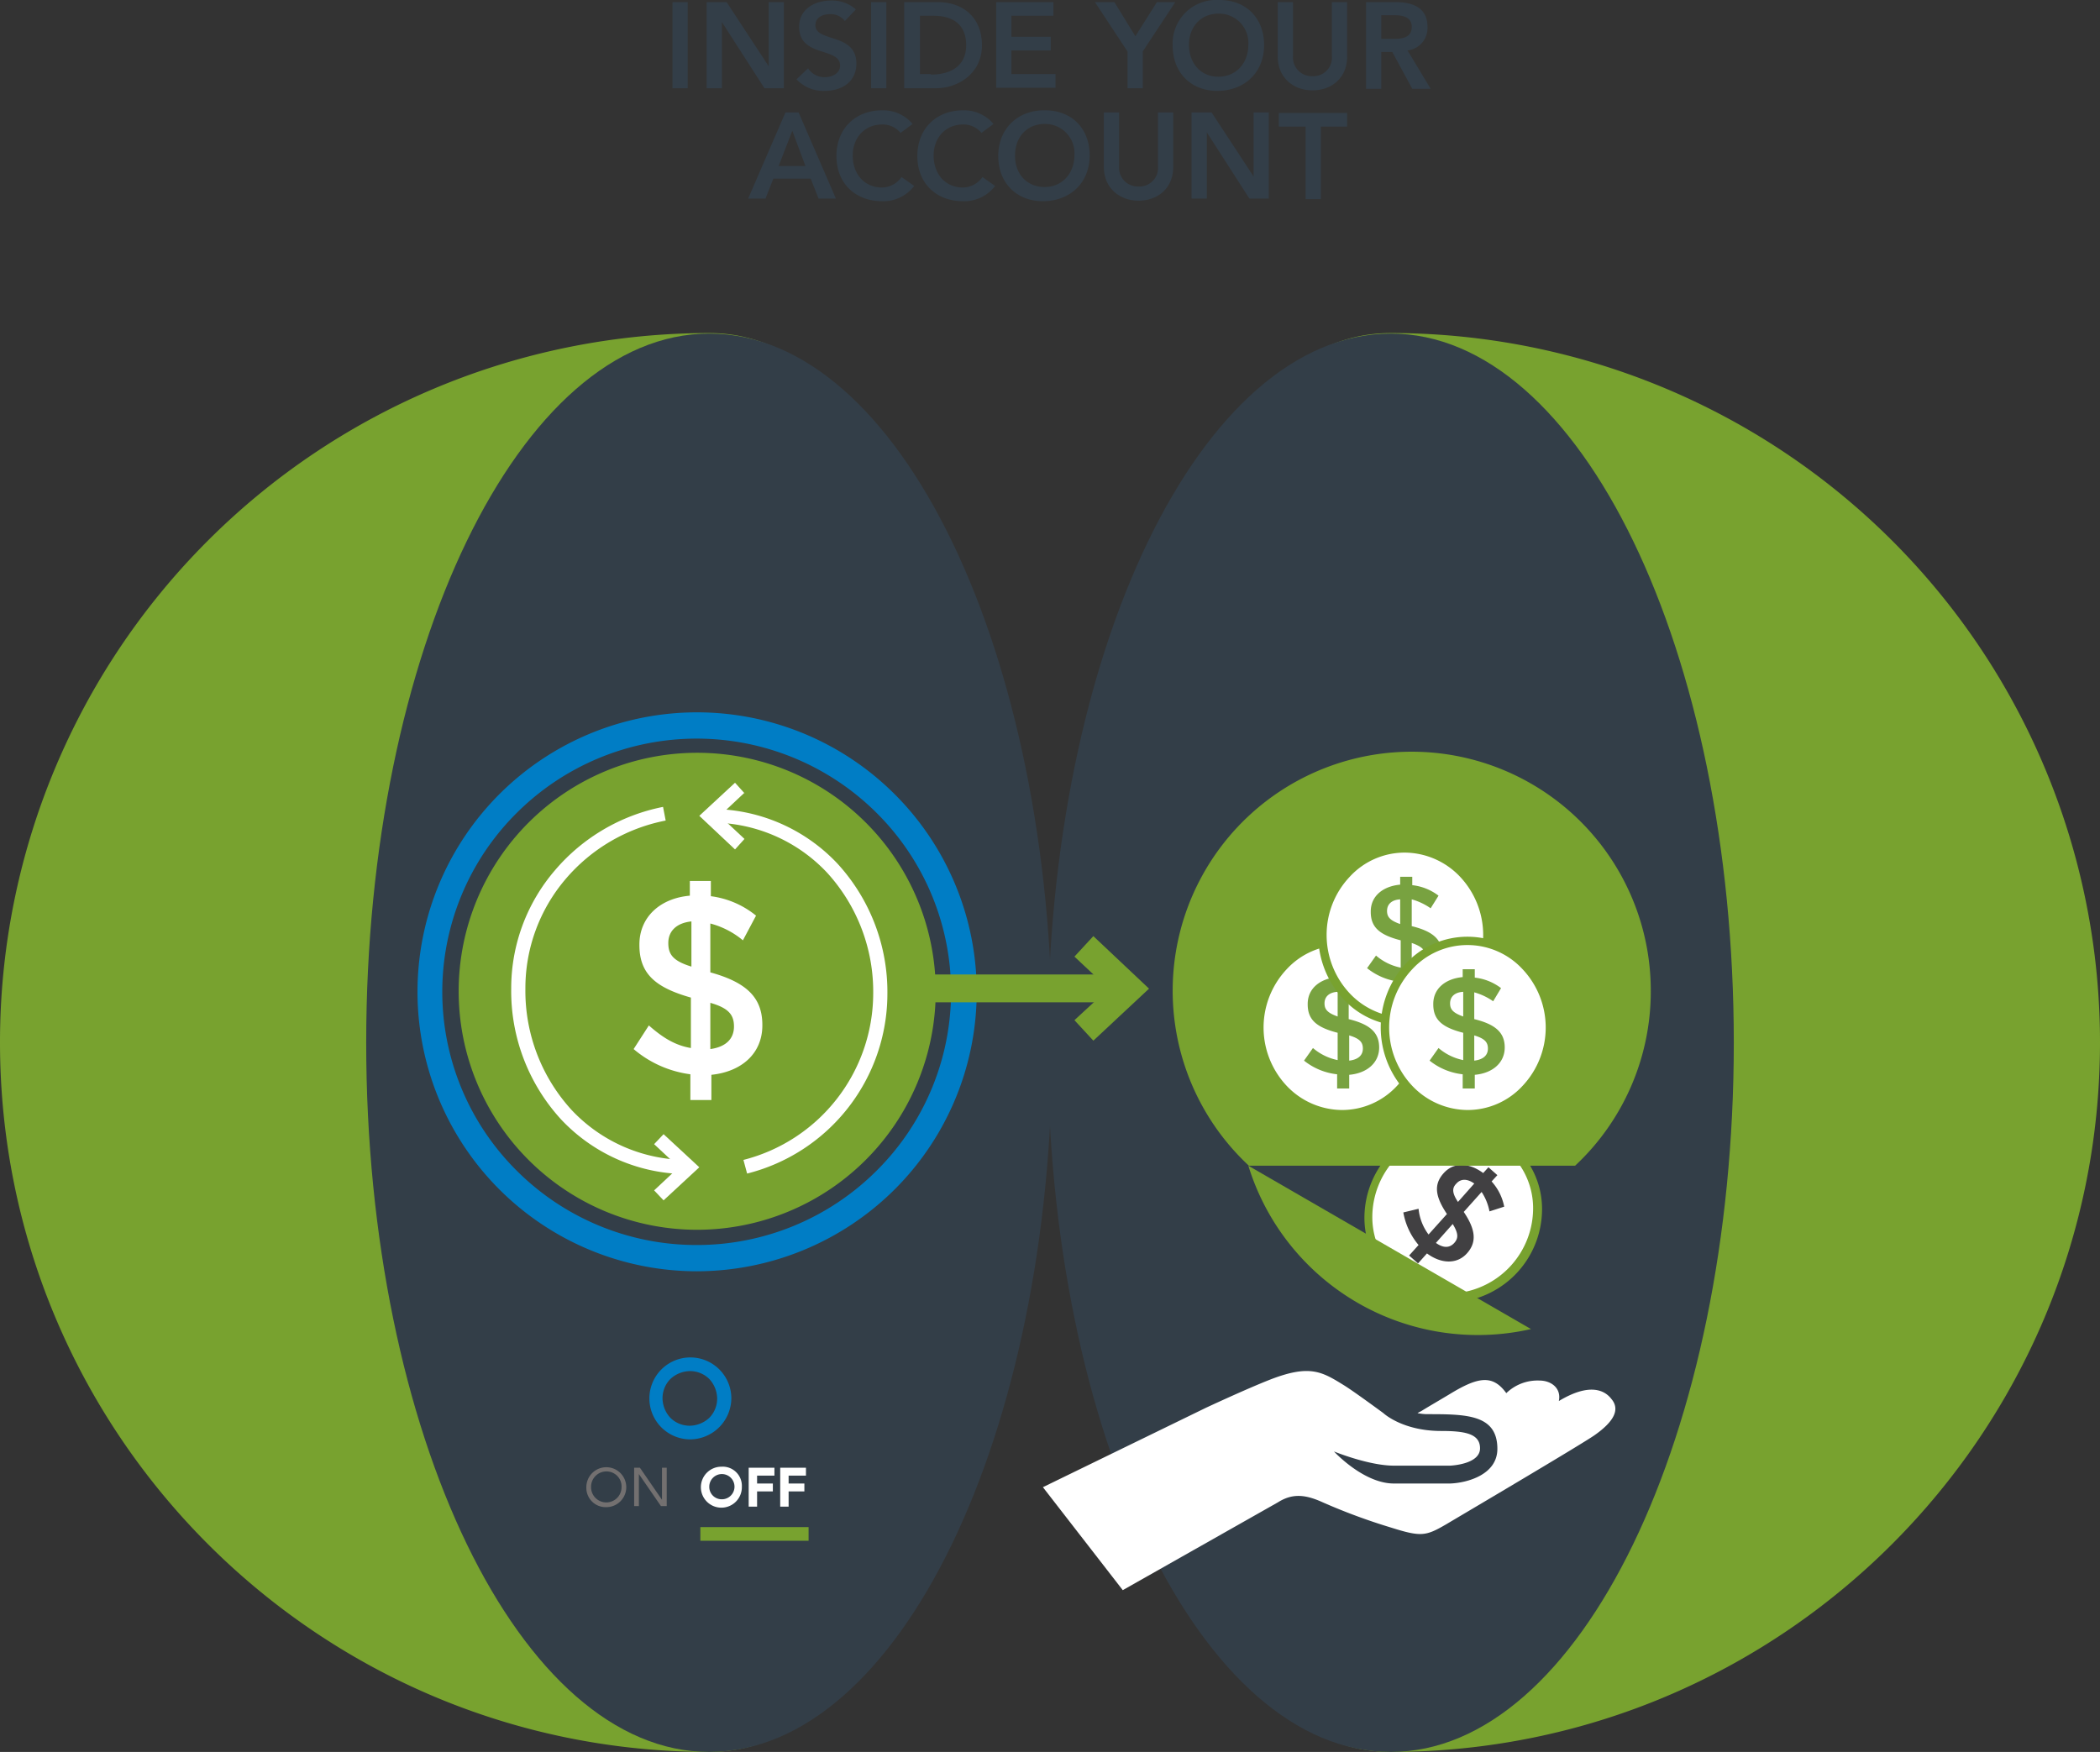 <svg id="Layer_1" data-name="Layer 1" xmlns="http://www.w3.org/2000/svg" viewBox="0 0 399.7 333.5"><rect x="0" y="0" width="399.7" height="333.5" fill="#333333" stroke="none"/><defs><style>.cls-1{fill:#333e48;}.cls-2{fill:#78a22f;}.cls-3{fill:#007dc5;}.cls-4{fill:#fff;}.cls-5{fill:#414042;}.cls-6{fill:#78a240;}.cls-7{fill:#737070;}</style></defs><title>Inside your account</title><path class="cls-1" d="M225.9,254.9h2.9v16.4h-2.9V254.9Z" transform="translate(-97.9 -254.5)"/><path class="cls-1" d="M232.3,254.9h3.9l8,12.2h0V254.9h2.9v16.4h-3.7l-8.1-12.6h0v12.6h-2.9V254.9h-0.1Z" transform="translate(-97.9 -254.5)"/><path class="cls-1" d="M258.7,258.5a3.35,3.35,0,0,0-2.9-1.3c-1.3,0-2.7.6-2.7,2.1,0,3.3,7.8,1.4,7.8,7.3,0,3.5-2.8,5.2-6,5.2a7,7,0,0,1-5.4-2.2l2.2-2.1a3.73,3.73,0,0,0,3.2,1.7c1.3,0,2.9-.7,2.9-2.2,0-3.6-7.8-1.5-7.8-7.4,0-3.4,3-5,6.1-5a6.82,6.82,0,0,1,4.7,1.7Z" transform="translate(-97.9 -254.5)"/><path class="cls-1" d="M263.7,254.9h2.9v16.4h-2.9V254.9Z" transform="translate(-97.9 -254.5)"/><path class="cls-1" d="M270,254.9h6.5c4.3,0,8.3,2.6,8.3,8.2s-4.8,8.2-8.7,8.2H270V254.9Zm5.1,13.8c3.7,0,6.7-1.6,6.7-5.6s-2.6-5.6-6.2-5.6H273v11.1h2.1v0.1Z" transform="translate(-97.9 -254.5)"/><path class="cls-1" d="M287.5,254.9h10.9v2.6h-8v4h7.5v2.6h-7.5v4.5h8.4v2.6H287.5V254.9Z" transform="translate(-97.9 -254.5)"/><path class="cls-1" d="M312.5,264.3l-6.2-9.4H310l4,6.5,4.1-6.5h3.5l-6.2,9.4v7h-2.9v-7Z" transform="translate(-97.9 -254.5)"/><path class="cls-1" d="M329.8,254.5c5.1-.1,8.7,3.3,8.7,8.6,0,5.1-3.6,8.6-8.7,8.7s-8.7-3.4-8.7-8.6A8.29,8.29,0,0,1,329.8,254.5Zm0,14.6c3.4,0,5.7-2.6,5.7-6.1a5.57,5.57,0,0,0-5.7-5.9c-3.4,0-5.6,2.6-5.6,5.9C324.2,266.5,326.4,269.1,329.8,269.1Z" transform="translate(-97.9 -254.5)"/><path class="cls-1" d="M354.3,265.3c0,4-2.9,6.4-6.6,6.4s-6.6-2.5-6.6-6.4V254.9H344v10.3a3.56,3.56,0,0,0,3.7,3.8,3.52,3.52,0,0,0,3.7-3.8V254.9h2.9v10.4Z" transform="translate(-97.9 -254.5)"/><path class="cls-1" d="M357.8,254.9h5.7c3.2,0,6.1,1,6.1,4.7a4.29,4.29,0,0,1-3.8,4.5l4.4,7.3h-3.5l-3.8-7h-2.1v7h-2.9V254.9h-0.1Zm5.2,7c1.6,0,3.6-.1,3.6-2.3,0-1.9-1.8-2.2-3.3-2.2h-2.5v4.5H363Z" transform="translate(-97.9 -254.5)"/><path class="cls-1" d="M247.4,275.9h2.5l7.1,16.4h-3.3l-1.5-3.8h-7.1l-1.5,3.8h-3.3Zm3.8,10.2-2.5-6.7-2.6,6.7h5.1Z" transform="translate(-97.9 -254.5)"/><path class="cls-1" d="M269.3,279.8a4.36,4.36,0,0,0-3.5-1.6c-3.4,0-5.6,2.6-5.6,5.9,0,3.5,2.2,6.1,5.6,6.1a4.66,4.66,0,0,0,3.7-2l2.4,1.7a7.35,7.35,0,0,1-6.1,2.9c-5.1,0-8.7-3.4-8.7-8.6s3.6-8.7,8.7-8.7a7.3,7.3,0,0,1,5.8,2.6Z" transform="translate(-97.9 -254.5)"/><path class="cls-1" d="M284.7,279.8a4.36,4.36,0,0,0-3.5-1.6c-3.4,0-5.6,2.6-5.6,5.9,0,3.5,2.2,6.1,5.6,6.1a4.66,4.66,0,0,0,3.7-2l2.4,1.7a7.35,7.35,0,0,1-6.1,2.9c-5.1,0-8.7-3.4-8.7-8.6s3.6-8.7,8.7-8.7a7.3,7.3,0,0,1,5.8,2.6Z" transform="translate(-97.9 -254.5)"/><path class="cls-1" d="M296.6,275.5c5.1-.1,8.7,3.3,8.7,8.6,0,5.1-3.6,8.6-8.7,8.7s-8.7-3.4-8.7-8.6S291.6,275.5,296.6,275.5Zm0.1,14.6c3.4,0,5.7-2.6,5.7-6.1a5.57,5.57,0,0,0-5.7-5.9c-3.4,0-5.6,2.6-5.6,5.9C291,287.5,293.3,290.1,296.7,290.1Z" transform="translate(-97.9 -254.5)"/><path class="cls-1" d="M321.2,286.3c0,4-2.9,6.4-6.6,6.4s-6.6-2.5-6.6-6.4V275.9h2.9v10.3a3.56,3.56,0,0,0,3.7,3.8,3.52,3.52,0,0,0,3.7-3.8V275.9h2.9v10.4Z" transform="translate(-97.9 -254.5)"/><path class="cls-1" d="M324.6,275.9h3.9l8,12.2h0V275.9h2.9v16.4h-3.7l-8.1-12.6h0v12.6h-2.9V275.9h-0.1Z" transform="translate(-97.9 -254.5)"/><path class="cls-1" d="M346.3,278.6h-5V276h13v2.6h-5v13.8h-2.9V278.6h-0.1Z" transform="translate(-97.9 -254.5)"/><path class="cls-2" d="M362.6,588c-74.6,0-74.6-270.1,0-270.1a135,135,0,0,1,135,135c0,74.5-60.4,135.1-135,135.1h0Z" transform="translate(-97.9 -254.5)"/><path class="cls-2" d="M232.9,588c74.6,0,74.6-270.1,0-270.1a135,135,0,0,0-135,135c0,74.5,60.4,135.1,135,135.1h0Z" transform="translate(-97.9 -254.5)"/><path class="cls-1" d="M362.6,588c-36.1,0-65.3-60.5-65.3-135s29.2-135,65.3-135,65.3,60.5,65.3,135-29.3,135-65.3,135h0Z" transform="translate(-97.9 -254.5)"/><path class="cls-1" d="M232.9,588c36.1,0,65.3-60.5,65.3-135S269,318,232.9,318s-65.3,60.5-65.3,135,29.3,135,65.3,135h0Z" transform="translate(-97.9 -254.5)"/><path class="cls-2" d="M230.5,488.6A45.4,45.4,0,1,1,276,443.2a45.45,45.45,0,0,1-45.5,45.4h0Z" transform="translate(-97.9 -254.5)"/><path class="cls-3" d="M230.5,494v2.5a53.2,53.2,0,1,1,37.7-90.8,53.11,53.11,0,0,1,0,75.2,53.47,53.47,0,0,1-37.7,15.6v-5a48.38,48.38,0,0,0,34.2-14.1,48,48,0,0,0,0-68.2,48.53,48.53,0,0,0-68.4,0,48,48,0,0,0,0,68.2,48.38,48.38,0,0,0,34.2,14.1V494h0Z" transform="translate(-97.9 -254.5)"/><path class="cls-3" d="M229.2,527.2v1.3a7.8,7.8,0,1,1,7.9-7.8,7.9,7.9,0,0,1-7.9,7.8v-2.6a5.58,5.58,0,0,0,3.7-1.5,5.21,5.21,0,0,0,1.5-3.7,5.58,5.58,0,0,0-1.5-3.7,5.21,5.21,0,0,0-3.7-1.5,5.58,5.58,0,0,0-3.7,1.5,5.21,5.21,0,0,0-1.5,3.7,5.58,5.58,0,0,0,1.5,3.7,5.21,5.21,0,0,0,3.7,1.5v1.3h0Z" transform="translate(-97.9 -254.5)"/><path class="cls-4" d="M363.4,497.7c-6.5-5.8-6.8-16-.7-22.8s16.3-7.5,22.7-1.7,6.8,16,.7,22.8-16.2,7.6-22.7,1.7h0Z" transform="translate(-97.9 -254.5)"/><path class="cls-2" d="M363.4,497.7l-0.5.6a16.14,16.14,0,0,1-5.3-11.6A17.8,17.8,0,0,1,374,468.6a16.09,16.09,0,0,1,17.4,15.7A17.8,17.8,0,0,1,375,502.4a16.16,16.16,0,0,1-12.1-4.1l0.5-.6,0.5-.6a14.75,14.75,0,0,0,10.9,3.6,16.27,16.27,0,0,0,14.9-16.5,14.54,14.54,0,0,0-4.8-10.5A15.27,15.27,0,0,0,374,470a16.27,16.27,0,0,0-14.9,16.5,14.54,14.54,0,0,0,4.8,10.5l-0.5.7h0Z" transform="translate(-97.9 -254.5)"/><path class="cls-5" d="M384.2,484.2a9.94,9.94,0,0,0-2.4-4.8l1.1-1.2-1.7-1.5-1,1.1c-2.7-2-5.6-2.1-7.5,0h0c-2,2.2-1.6,4.5.6,7.8l-3.5,3.9a9.73,9.73,0,0,1-1.9-4.9l-2.9.7a13.15,13.15,0,0,0,2.9,6.2l-1.8,2,1.7,1.5,1.7-1.9c2.7,2,5.7,2.1,7.6,0h0c1.9-2.1,1.7-4.5-.6-7.9l3.4-3.8a10.28,10.28,0,0,1,1.5,3.7l2.8-.9h0Zm-9.5,6.9h0c-0.9,1-2.1,1-3.5,0l3.2-3.6c1.1,1.8,1.1,2.7.3,3.6h0Zm0.4-11.3h0c0.8-.9,2-1,3.4,0l-3.1,3.5c-1.2-1.8-1.1-2.7-.3-3.5h0Z" transform="translate(-97.9 -254.5)"/><path class="cls-2" d="M412.1,443.2a45.5,45.5,0,1,0-76.5,33.2h62.1a45.42,45.42,0,0,0,14.4-33.2h0Z" transform="translate(-97.9 -254.5)"/><path class="cls-4" d="M353.3,466.6c-8.7,0-15.7-7.4-15.7-16.5s7-16.5,15.7-16.5S369,441,369,450.1s-7,16.5-15.7,16.5h0Z" transform="translate(-97.9 -254.5)"/><path class="cls-2" d="M353.3,466.6v0.8a16.25,16.25,0,0,1-11.7-5.1,17.9,17.9,0,0,1,0-24.4,16,16,0,0,1,23.4,0,17.9,17.9,0,0,1,0,24.4,16.25,16.25,0,0,1-11.7,5.1v-1.6a14.21,14.21,0,0,0,10.5-4.6,16.2,16.2,0,0,0,0-22.2,14.28,14.28,0,0,0-21,0,16.2,16.2,0,0,0,0,22.2,14.6,14.6,0,0,0,10.5,4.6v0.8h0Z" transform="translate(-97.9 -254.5)"/><path class="cls-6" d="M359.7,442.6a10,10,0,0,0-5-2V439h-2.3v1.5c-3.3.3-5.6,2.2-5.6,5.1v0.1c0,3,1.8,4.4,5.7,5.4v5.2a10.34,10.34,0,0,1-4.7-2.3l-1.7,2.4a12.15,12.15,0,0,0,6.3,2.6v2.7h2.3v-2.6c3.4-.3,5.7-2.3,5.7-5.2h0c0-2.8-1.7-4.4-5.8-5.4v-5.1a11.75,11.75,0,0,1,3.6,1.7l1.5-2.5h0Zm-2.4,11.5h0c0,1.3-.9,2.1-2.6,2.3v-4.8c2,0.6,2.6,1.3,2.6,2.5h0Zm-7.3-8.6h0c0-1.2.8-2.1,2.5-2.2V448c-2-.7-2.5-1.4-2.5-2.5h0Z" transform="translate(-97.9 -254.5)"/><path class="cls-4" d="M365.3,449c-8.7,0-15.7-7.4-15.7-16.5s7-16.5,15.7-16.5,15.7,7.4,15.7,16.5S374,449,365.3,449h0Z" transform="translate(-97.9 -254.5)"/><path class="cls-2" d="M365.3,449v0.8a15.87,15.87,0,0,1-11.7-5.1,17.9,17.9,0,0,1,0-24.4,16,16,0,0,1,23.4,0,17.59,17.59,0,0,1,4.8,12.2,17.41,17.41,0,0,1-4.8,12.2,16.25,16.25,0,0,1-11.7,5.1v-1.6a14.21,14.21,0,0,0,10.5-4.6,16.2,16.2,0,0,0,0-22.2,14.6,14.6,0,0,0-10.5-4.6,14.21,14.21,0,0,0-10.5,4.6,16.08,16.08,0,0,0-4.4,11.1,16.27,16.27,0,0,0,4.4,11.1,14.6,14.6,0,0,0,10.5,4.6V449h0Z" transform="translate(-97.9 -254.5)"/><path class="cls-6" d="M371.7,425a10,10,0,0,0-5-2v-1.6h-2.3v1.5c-3.3.3-5.6,2.2-5.6,5.1v0.1c0,3,1.8,4.4,5.7,5.4v5.2a10.34,10.34,0,0,1-4.7-2.3l-1.7,2.4a12.15,12.15,0,0,0,6.3,2.6v2.7h2.3v-2.6c3.4-.3,5.7-2.3,5.7-5.2v-0.1c0-2.8-1.7-4.4-5.8-5.4v-5.1a11.75,11.75,0,0,1,3.6,1.7l1.5-2.4h0Zm-2.5,11.5h0c0,1.3-.9,2.2-2.6,2.3V434c2,0.7,2.6,1.4,2.6,2.5h0Zm-7.3-8.6h0c0-1.2.8-2.1,2.5-2.2v4.7c-2-.7-2.5-1.4-2.5-2.5h0Z" transform="translate(-97.9 -254.5)"/><path class="cls-4" d="M377.2,466.6c-8.7,0-15.7-7.4-15.7-16.5s7-16.5,15.7-16.5,15.7,7.4,15.7,16.5-7,16.5-15.7,16.5h0Z" transform="translate(-97.9 -254.5)"/><path class="cls-2" d="M377.2,466.6v0.8a16.25,16.25,0,0,1-11.7-5.1,17.9,17.9,0,0,1,0-24.4,16,16,0,0,1,23.4,0,17.9,17.9,0,0,1,0,24.4,16.25,16.25,0,0,1-11.7,5.1v-1.6a14.21,14.21,0,0,0,10.5-4.6,16.2,16.2,0,0,0,0-22.2,14.28,14.28,0,0,0-21,0,16.2,16.2,0,0,0,0,22.2,14.6,14.6,0,0,0,10.5,4.6v0.8h0Z" transform="translate(-97.9 -254.5)"/><path class="cls-6" d="M383.6,442.6a10,10,0,0,0-5-2V439h-2.3v1.5c-3.3.3-5.6,2.2-5.6,5.1v0.1c0,3,1.8,4.4,5.7,5.4v5.2a10.34,10.34,0,0,1-4.7-2.3l-1.7,2.4a12.15,12.15,0,0,0,6.3,2.6v2.7h2.3v-2.6c3.4-.3,5.7-2.3,5.7-5.2h0c0-2.8-1.7-4.4-5.8-5.4v-5.1a11.75,11.75,0,0,1,3.6,1.7l1.5-2.5h0Zm-2.5,11.5h0c0,1.3-.9,2.1-2.6,2.3v-4.8c2,0.6,2.6,1.3,2.6,2.5h0Zm-7.2-8.6h0c0-1.2.8-2.1,2.5-2.2V448c-2-.7-2.5-1.4-2.5-2.5h0Z" transform="translate(-97.9 -254.5)"/><path class="cls-4" d="M232.9,408.5a33,33,0,0,1,24.4,10.4,36.16,36.16,0,0,1,9.5,24.9,35.33,35.33,0,0,1-26.7,34.1l-0.7-2.6a32.77,32.77,0,0,0,24.7-31.6,33.59,33.59,0,0,0-8.8-23.1,30.18,30.18,0,0,0-22.5-9.5v-2.6h0.1Z" transform="translate(-97.9 -254.5)"/><polygon class="cls-4" points="141.7 150.9 137 155.3 141.7 159.7 139.9 161.7 133.1 155.3 139.9 149 141.7 151 141.7 150.9"/><path class="cls-4" d="M229.1,478a33,33,0,0,1-24.4-10.4,36.16,36.16,0,0,1-9.5-24.9,34.44,34.44,0,0,1,8.3-22.5,36.24,36.24,0,0,1,20.6-12.1l0.5,2.6a33.37,33.37,0,0,0-19.1,11.2,32,32,0,0,0-7.6,20.8,33.59,33.59,0,0,0,8.8,23.1,30.18,30.18,0,0,0,22.5,9.5V478h-0.1Z" transform="translate(-97.9 -254.5)"/><polygon class="cls-4" points="124.5 226.6 129.2 222.2 124.5 217.8 126.3 215.9 133.1 222.2 126.3 228.5 124.5 226.6"/><polyline class="cls-2" points="214.9 190.8 175.8 190.8 175.8 185.5 214.9 185.5"/><polygon class="cls-2" points="204.5 194.2 211 188.2 204.5 182.1 208.1 178.2 218.7 188.2 208.1 198.1 204.5 194.2"/><path class="cls-4" d="M241.8,428.8a17.06,17.06,0,0,0-8.6-3.7v-2.9h-4V425c-5.7.5-9.6,4.1-9.6,9.3v0.1c0,5.5,3.1,8.1,9.8,10V454c-3-.5-5.4-2-8-4.3l-2.9,4.5a20.81,20.81,0,0,0,10.8,4.8v4.9h4v-4.8c5.8-.6,9.7-4.1,9.7-9.4v-0.1c0-5.2-3-8.1-9.9-10v-9.3a16,16,0,0,1,6.2,3.2l2.5-4.7h0Zm-4.2,21.1h0c0,2.4-1.6,3.9-4.5,4.3v-8.8c3.5,1,4.5,2.3,4.5,4.5h0ZM225.1,434h0c0-2.2,1.5-3.8,4.4-4.1v8.6c-3.6-1.1-4.4-2.4-4.4-4.5h0Z" transform="translate(-97.9 -254.5)"/><path class="cls-2" d="M335.5,476.4a45.7,45.7,0,0,0,53.8,31.1l-53.8-31.1h0Z" transform="translate(-97.9 -254.5)"/><polyline class="cls-2" points="133.3 293.3 153.9 293.3 153.9 290.7 133.3 290.7"/><path class="cls-7" d="M209.5,537.6a3.8,3.8,0,1,1,3.8,3.8A3.68,3.68,0,0,1,209.5,537.6Zm6.7,0a2.86,2.86,0,0,0-2.9-3,2.92,2.92,0,0,0-2.9,3A2.9,2.9,0,1,0,216.2,537.6Z" transform="translate(-97.9 -254.5)"/><path class="cls-7" d="M218.6,533.9h1.1l4.2,6.1h0v-6.1h0.9v7.3h-1.1l-4.2-6.1h0v6.1h-0.9v-7.3Z" transform="translate(-97.9 -254.5)"/><path class="cls-4" d="M235.2,533.7a3.65,3.65,0,0,1,3.9,3.8A3.9,3.9,0,1,1,235.2,533.7Zm0,6.2a2.4,2.4,0,1,0-2.3-2.4A2.35,2.35,0,0,0,235.2,539.9Z" transform="translate(-97.9 -254.5)"/><path class="cls-4" d="M240.4,533.9h4.9v1.5H242v1.5h3v1.5h-3v2.9h-1.6v-7.4Z" transform="translate(-97.9 -254.5)"/><path class="cls-4" d="M246.4,533.9h4.9v1.5H248v1.5h3v1.5h-3v2.9h-1.6v-7.4Z" transform="translate(-97.9 -254.5)"/><path class="cls-4" d="M401.4,527.7c-2.4,1.7-25.1,15.1-28.3,17-3.8,2.2-4.7,2.4-10.4.6a113.82,113.82,0,0,1-13-4.8c-3.5-1.6-5.9-1.7-8.6,0l-29.5,16.7-15.2-19.6,31-15.1s7.7-3.6,12.3-5.4c7.5-2.9,9.8-1.5,14,1.1,1.8,1.1,7.5,5.3,7.5,5.3s3.6,3.4,11,3.4c4.5,0,7.4.5,7.4,3.3,0,3.1-5.7,3.3-5.7,3.3H363.2c-4.8,0-11.4-2.7-11.4-2.7s5.6,6.1,11.4,6.1h10.7c3.1-.1,9-1.6,9-6.6,0-6.6-6-6.6-13.5-6.6a9.85,9.85,0,0,1-1.7-.2c0.3-.2.6-0.3,0.9-0.5,1.3-.8,3.2-1.9,5.2-3.1,5.4-3.3,8.2-3.8,10.8-.2a8.53,8.53,0,0,1,6.3-2.4c2.3,0,4.2,1.5,3.7,3.9,5.8-3.5,8.7-2.1,10-.4,1.7,2,.5,4.3-3.2,6.9h0Z" transform="translate(-97.9 -254.5)"/></svg>